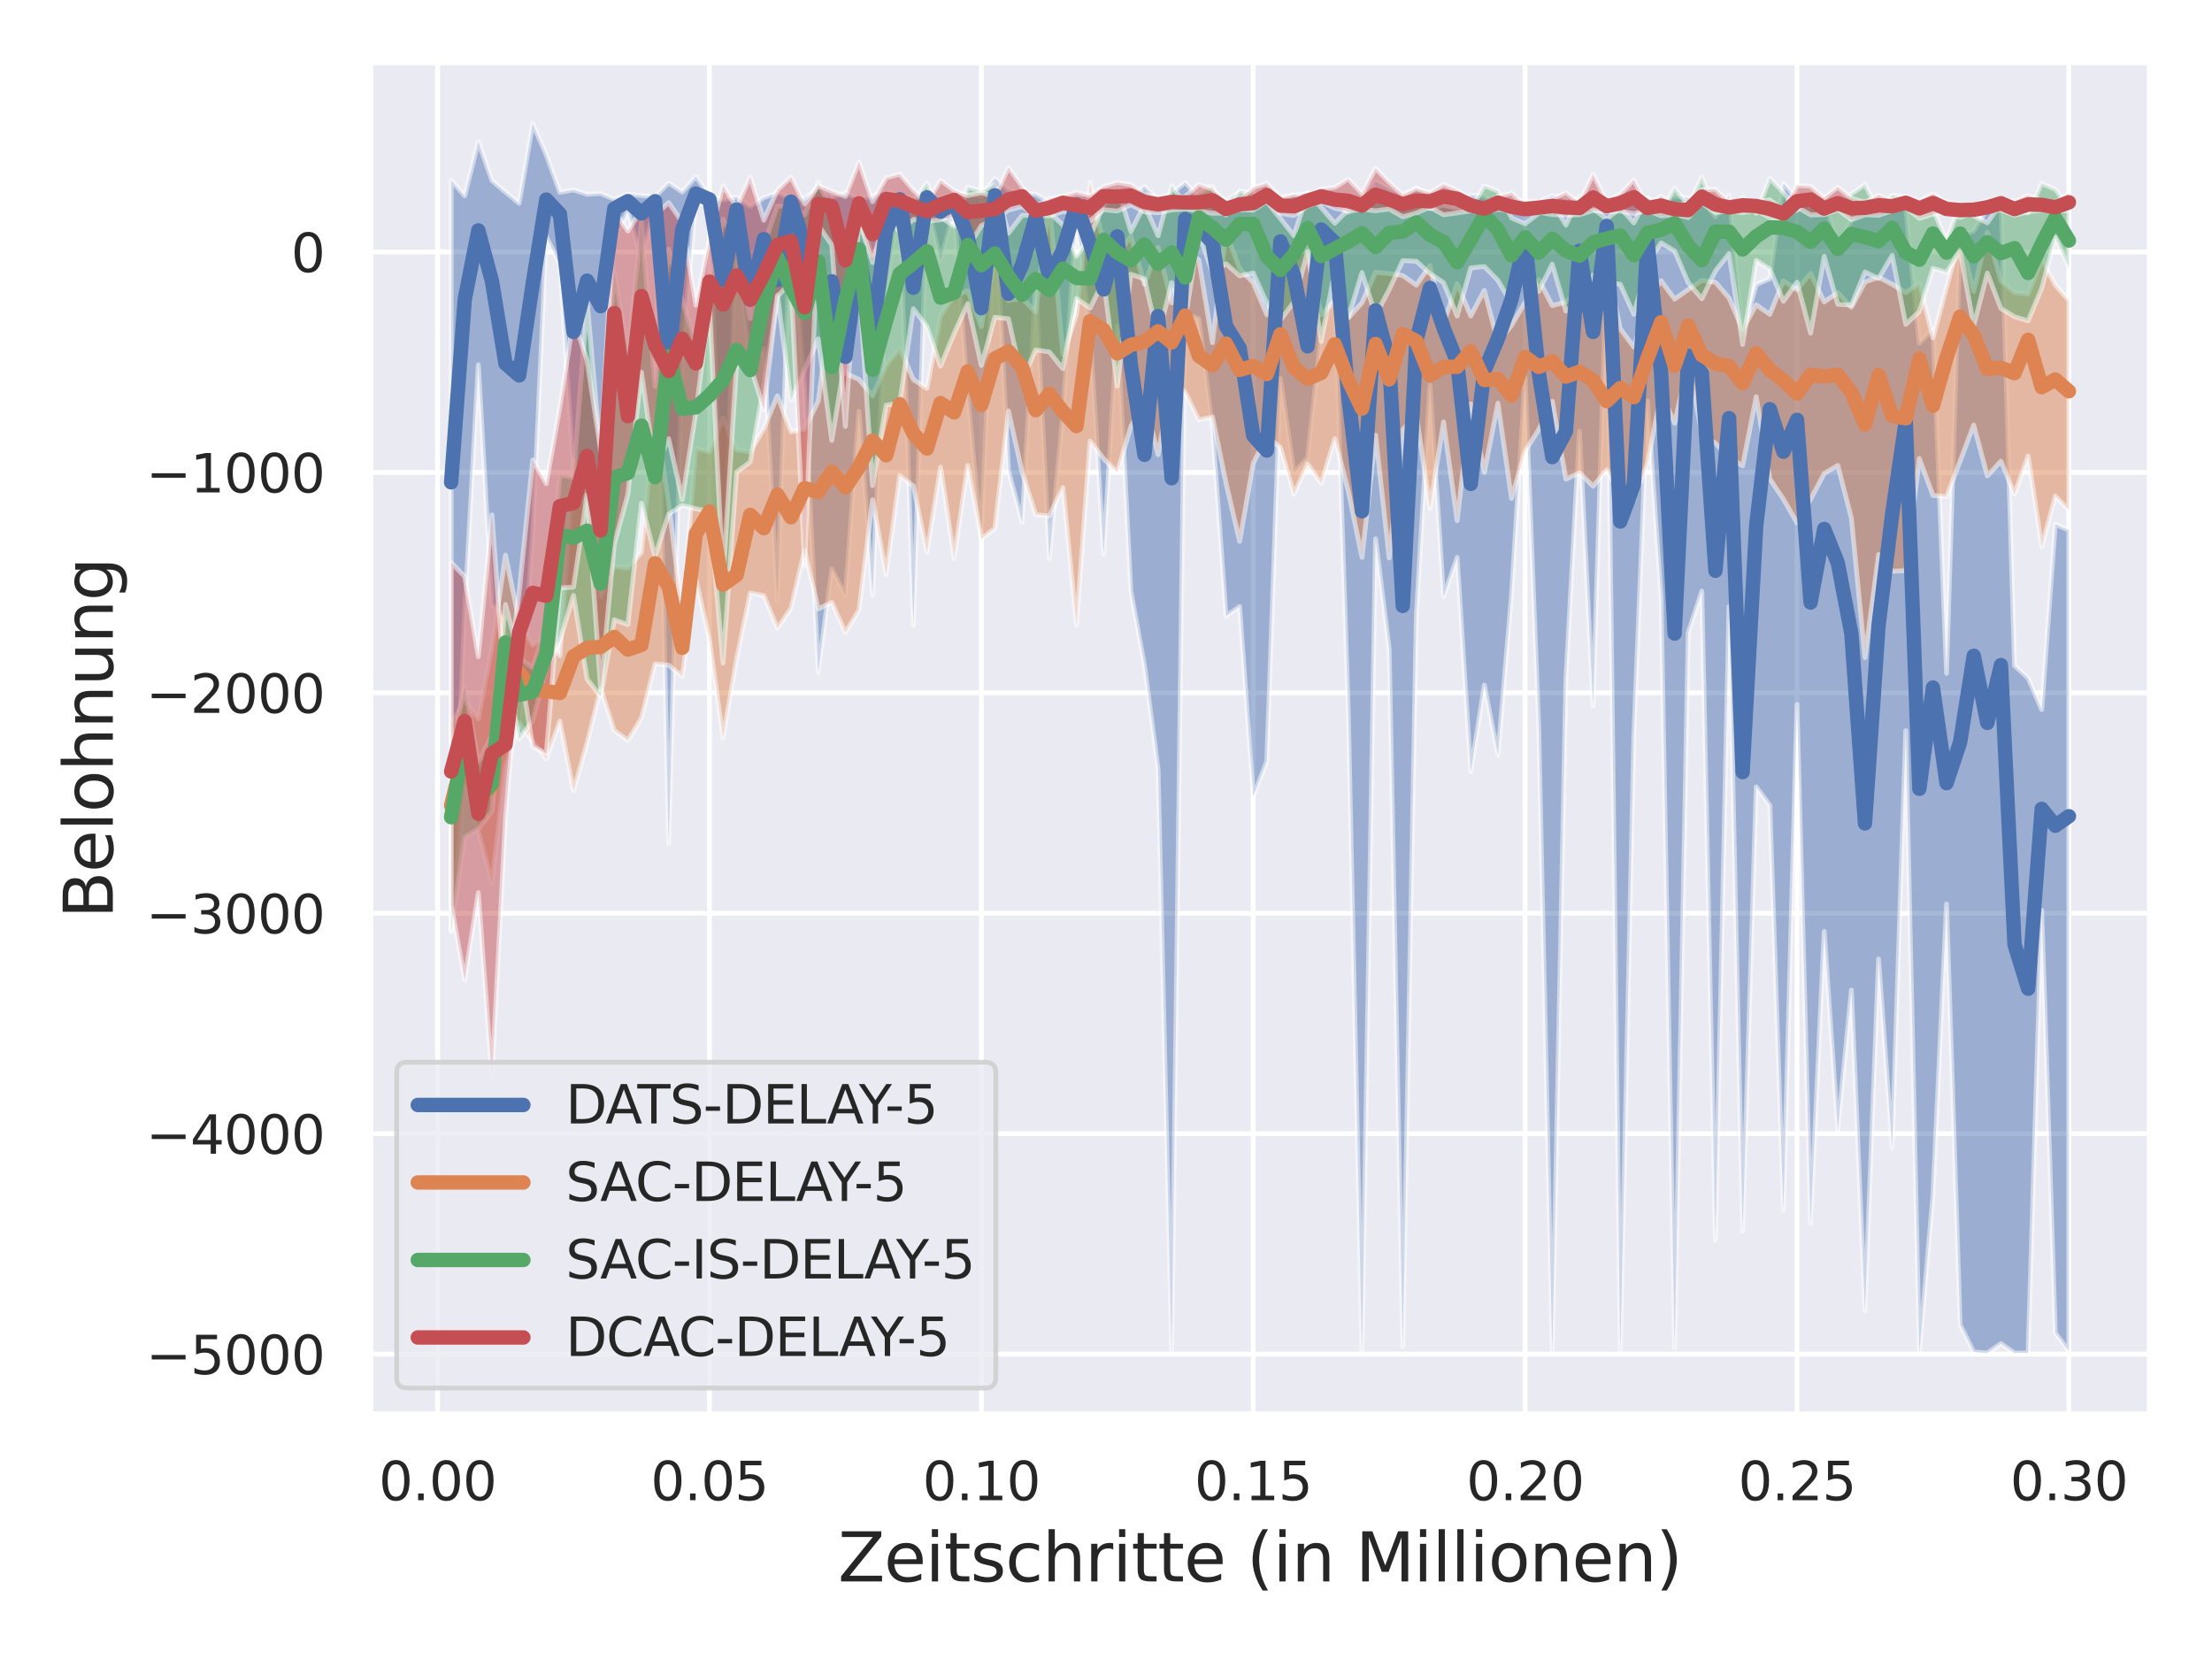 <?xml version="1.0" encoding="utf-8" standalone="no"?>
<!DOCTYPE svg PUBLIC "-//W3C//DTD SVG 1.1//EN"
  "http://www.w3.org/Graphics/SVG/1.1/DTD/svg11.dtd">
<svg xmlns:xlink="http://www.w3.org/1999/xlink" width="460.8pt" height="345.6pt" viewBox="0 0 460.8 345.6" xmlns="http://www.w3.org/2000/svg" version="1.1">
 <defs>
  <style type="text/css">*{stroke-linejoin: round; stroke-linecap: butt}</style>
 </defs>
 <g id="figure_1">
  <g id="patch_1">
   <path d="M 0 345.6 
L 460.8 345.6 
L 460.8 0 
L 0 0 
z
" style="fill: #ffffff"/>
  </g>
  <g id="axes_1">
   <g id="patch_2">
    <path d="M 77.13 294.66 
L 447.84 294.66 
L 447.84 12.96 
L 77.13 12.96 
z
" style="fill: #eaeaf2"/>
   </g>
   <g id="matplotlib.axis_1">
    <g id="xtick_1">
     <g id="line2d_1">
      <path d="M 91.148 294.66 
L 91.148 12.96 
" clip-path="url(#p879a1298f8)" style="fill: none; stroke: #ffffff; stroke-linecap: round"/>
     </g>
     <g id="text_1">
      <!-- 0.00 -->
      <g style="fill: #262626" transform="translate(78.902 312.518)scale(0.11 -0.11)">
       <defs>
        <path id="DejaVuSans-30" d="M 2034 4250 
Q 1547 4250 1301 3770 
Q 1056 3291 1056 2328 
Q 1056 1369 1301 889 
Q 1547 409 2034 409 
Q 2525 409 2770 889 
Q 3016 1369 3016 2328 
Q 3016 3291 2770 3770 
Q 2525 4250 2034 4250 
z
M 2034 4750 
Q 2819 4750 3233 4129 
Q 3647 3509 3647 2328 
Q 3647 1150 3233 529 
Q 2819 -91 2034 -91 
Q 1250 -91 836 529 
Q 422 1150 422 2328 
Q 422 3509 836 4129 
Q 1250 4750 2034 4750 
z
" transform="scale(0.016)"/>
        <path id="DejaVuSans-2e" d="M 684 794 
L 1344 794 
L 1344 0 
L 684 0 
L 684 794 
z
" transform="scale(0.016)"/>
       </defs>
       <use xlink:href="#DejaVuSans-30"/>
       <use xlink:href="#DejaVuSans-2e" x="63.623"/>
       <use xlink:href="#DejaVuSans-30" x="95.41"/>
       <use xlink:href="#DejaVuSans-30" x="159.033"/>
      </g>
     </g>
    </g>
    <g id="xtick_2">
     <g id="line2d_2">
      <path d="M 147.789 294.66 
L 147.789 12.96 
" clip-path="url(#p879a1298f8)" style="fill: none; stroke: #ffffff; stroke-linecap: round"/>
     </g>
     <g id="text_2">
      <!-- 0.05 -->
      <g style="fill: #262626" transform="translate(135.543 312.518)scale(0.11 -0.11)">
       <defs>
        <path id="DejaVuSans-35" d="M 691 4666 
L 3169 4666 
L 3169 4134 
L 1269 4134 
L 1269 2991 
Q 1406 3038 1543 3061 
Q 1681 3084 1819 3084 
Q 2600 3084 3056 2656 
Q 3513 2228 3513 1497 
Q 3513 744 3044 326 
Q 2575 -91 1722 -91 
Q 1428 -91 1123 -41 
Q 819 9 494 109 
L 494 744 
Q 775 591 1075 516 
Q 1375 441 1709 441 
Q 2250 441 2565 725 
Q 2881 1009 2881 1497 
Q 2881 1984 2565 2268 
Q 2250 2553 1709 2553 
Q 1456 2553 1204 2497 
Q 953 2441 691 2322 
L 691 4666 
z
" transform="scale(0.016)"/>
       </defs>
       <use xlink:href="#DejaVuSans-30"/>
       <use xlink:href="#DejaVuSans-2e" x="63.623"/>
       <use xlink:href="#DejaVuSans-30" x="95.41"/>
       <use xlink:href="#DejaVuSans-35" x="159.033"/>
      </g>
     </g>
    </g>
    <g id="xtick_3">
     <g id="line2d_3">
      <path d="M 204.429 294.66 
L 204.429 12.96 
" clip-path="url(#p879a1298f8)" style="fill: none; stroke: #ffffff; stroke-linecap: round"/>
     </g>
     <g id="text_3">
      <!-- 0.10 -->
      <g style="fill: #262626" transform="translate(192.183 312.518)scale(0.11 -0.11)">
       <defs>
        <path id="DejaVuSans-31" d="M 794 531 
L 1825 531 
L 1825 4091 
L 703 3866 
L 703 4441 
L 1819 4666 
L 2450 4666 
L 2450 531 
L 3481 531 
L 3481 0 
L 794 0 
L 794 531 
z
" transform="scale(0.016)"/>
       </defs>
       <use xlink:href="#DejaVuSans-30"/>
       <use xlink:href="#DejaVuSans-2e" x="63.623"/>
       <use xlink:href="#DejaVuSans-31" x="95.41"/>
       <use xlink:href="#DejaVuSans-30" x="159.033"/>
      </g>
     </g>
    </g>
    <g id="xtick_4">
     <g id="line2d_4">
      <path d="M 261.069 294.66 
L 261.069 12.96 
" clip-path="url(#p879a1298f8)" style="fill: none; stroke: #ffffff; stroke-linecap: round"/>
     </g>
     <g id="text_4">
      <!-- 0.15 -->
      <g style="fill: #262626" transform="translate(248.823 312.518)scale(0.11 -0.11)">
       <use xlink:href="#DejaVuSans-30"/>
       <use xlink:href="#DejaVuSans-2e" x="63.623"/>
       <use xlink:href="#DejaVuSans-31" x="95.41"/>
       <use xlink:href="#DejaVuSans-35" x="159.033"/>
      </g>
     </g>
    </g>
    <g id="xtick_5">
     <g id="line2d_5">
      <path d="M 317.709 294.66 
L 317.709 12.96 
" clip-path="url(#p879a1298f8)" style="fill: none; stroke: #ffffff; stroke-linecap: round"/>
     </g>
     <g id="text_5">
      <!-- 0.20 -->
      <g style="fill: #262626" transform="translate(305.463 312.518)scale(0.11 -0.11)">
       <defs>
        <path id="DejaVuSans-32" d="M 1228 531 
L 3431 531 
L 3431 0 
L 469 0 
L 469 531 
Q 828 903 1448 1529 
Q 2069 2156 2228 2338 
Q 2531 2678 2651 2914 
Q 2772 3150 2772 3378 
Q 2772 3750 2511 3984 
Q 2250 4219 1831 4219 
Q 1534 4219 1204 4116 
Q 875 4013 500 3803 
L 500 4441 
Q 881 4594 1212 4672 
Q 1544 4750 1819 4750 
Q 2544 4750 2975 4387 
Q 3406 4025 3406 3419 
Q 3406 3131 3298 2873 
Q 3191 2616 2906 2266 
Q 2828 2175 2409 1742 
Q 1991 1309 1228 531 
z
" transform="scale(0.016)"/>
       </defs>
       <use xlink:href="#DejaVuSans-30"/>
       <use xlink:href="#DejaVuSans-2e" x="63.623"/>
       <use xlink:href="#DejaVuSans-32" x="95.41"/>
       <use xlink:href="#DejaVuSans-30" x="159.033"/>
      </g>
     </g>
    </g>
    <g id="xtick_6">
     <g id="line2d_6">
      <path d="M 374.349 294.66 
L 374.349 12.96 
" clip-path="url(#p879a1298f8)" style="fill: none; stroke: #ffffff; stroke-linecap: round"/>
     </g>
     <g id="text_6">
      <!-- 0.25 -->
      <g style="fill: #262626" transform="translate(362.103 312.518)scale(0.11 -0.11)">
       <use xlink:href="#DejaVuSans-30"/>
       <use xlink:href="#DejaVuSans-2e" x="63.623"/>
       <use xlink:href="#DejaVuSans-32" x="95.41"/>
       <use xlink:href="#DejaVuSans-35" x="159.033"/>
      </g>
     </g>
    </g>
    <g id="xtick_7">
     <g id="line2d_7">
      <path d="M 430.99 294.66 
L 430.99 12.96 
" clip-path="url(#p879a1298f8)" style="fill: none; stroke: #ffffff; stroke-linecap: round"/>
     </g>
     <g id="text_7">
      <!-- 0.30 -->
      <g style="fill: #262626" transform="translate(418.743 312.518)scale(0.11 -0.11)">
       <defs>
        <path id="DejaVuSans-33" d="M 2597 2516 
Q 3050 2419 3304 2112 
Q 3559 1806 3559 1356 
Q 3559 666 3084 287 
Q 2609 -91 1734 -91 
Q 1441 -91 1130 -33 
Q 819 25 488 141 
L 488 750 
Q 750 597 1062 519 
Q 1375 441 1716 441 
Q 2309 441 2620 675 
Q 2931 909 2931 1356 
Q 2931 1769 2642 2001 
Q 2353 2234 1838 2234 
L 1294 2234 
L 1294 2753 
L 1863 2753 
Q 2328 2753 2575 2939 
Q 2822 3125 2822 3475 
Q 2822 3834 2567 4026 
Q 2313 4219 1838 4219 
Q 1578 4219 1281 4162 
Q 984 4106 628 3988 
L 628 4550 
Q 988 4650 1302 4700 
Q 1616 4750 1894 4750 
Q 2613 4750 3031 4423 
Q 3450 4097 3450 3541 
Q 3450 3153 3228 2886 
Q 3006 2619 2597 2516 
z
" transform="scale(0.016)"/>
       </defs>
       <use xlink:href="#DejaVuSans-30"/>
       <use xlink:href="#DejaVuSans-2e" x="63.623"/>
       <use xlink:href="#DejaVuSans-33" x="95.41"/>
       <use xlink:href="#DejaVuSans-30" x="159.033"/>
      </g>
     </g>
    </g>
    <g id="text_8">
     <!-- Zeitschritte (in Millionen) -->
     <g style="fill: #262626" transform="translate(174.57 329.444)scale(0.14 -0.14)">
      <defs>
       <path id="DejaVuSans-5a" d="M 359 4666 
L 4025 4666 
L 4025 4184 
L 1075 531 
L 4097 531 
L 4097 0 
L 288 0 
L 288 481 
L 3238 4134 
L 359 4134 
L 359 4666 
z
" transform="scale(0.016)"/>
       <path id="DejaVuSans-65" d="M 3597 1894 
L 3597 1613 
L 953 1613 
Q 991 1019 1311 708 
Q 1631 397 2203 397 
Q 2534 397 2845 478 
Q 3156 559 3463 722 
L 3463 178 
Q 3153 47 2828 -22 
Q 2503 -91 2169 -91 
Q 1331 -91 842 396 
Q 353 884 353 1716 
Q 353 2575 817 3079 
Q 1281 3584 2069 3584 
Q 2775 3584 3186 3129 
Q 3597 2675 3597 1894 
z
M 3022 2063 
Q 3016 2534 2758 2815 
Q 2500 3097 2075 3097 
Q 1594 3097 1305 2825 
Q 1016 2553 972 2059 
L 3022 2063 
z
" transform="scale(0.016)"/>
       <path id="DejaVuSans-69" d="M 603 3500 
L 1178 3500 
L 1178 0 
L 603 0 
L 603 3500 
z
M 603 4863 
L 1178 4863 
L 1178 4134 
L 603 4134 
L 603 4863 
z
" transform="scale(0.016)"/>
       <path id="DejaVuSans-74" d="M 1172 4494 
L 1172 3500 
L 2356 3500 
L 2356 3053 
L 1172 3053 
L 1172 1153 
Q 1172 725 1289 603 
Q 1406 481 1766 481 
L 2356 481 
L 2356 0 
L 1766 0 
Q 1100 0 847 248 
Q 594 497 594 1153 
L 594 3053 
L 172 3053 
L 172 3500 
L 594 3500 
L 594 4494 
L 1172 4494 
z
" transform="scale(0.016)"/>
       <path id="DejaVuSans-73" d="M 2834 3397 
L 2834 2853 
Q 2591 2978 2328 3040 
Q 2066 3103 1784 3103 
Q 1356 3103 1142 2972 
Q 928 2841 928 2578 
Q 928 2378 1081 2264 
Q 1234 2150 1697 2047 
L 1894 2003 
Q 2506 1872 2764 1633 
Q 3022 1394 3022 966 
Q 3022 478 2636 193 
Q 2250 -91 1575 -91 
Q 1294 -91 989 -36 
Q 684 19 347 128 
L 347 722 
Q 666 556 975 473 
Q 1284 391 1588 391 
Q 1994 391 2212 530 
Q 2431 669 2431 922 
Q 2431 1156 2273 1281 
Q 2116 1406 1581 1522 
L 1381 1569 
Q 847 1681 609 1914 
Q 372 2147 372 2553 
Q 372 3047 722 3315 
Q 1072 3584 1716 3584 
Q 2034 3584 2315 3537 
Q 2597 3491 2834 3397 
z
" transform="scale(0.016)"/>
       <path id="DejaVuSans-63" d="M 3122 3366 
L 3122 2828 
Q 2878 2963 2633 3030 
Q 2388 3097 2138 3097 
Q 1578 3097 1268 2742 
Q 959 2388 959 1747 
Q 959 1106 1268 751 
Q 1578 397 2138 397 
Q 2388 397 2633 464 
Q 2878 531 3122 666 
L 3122 134 
Q 2881 22 2623 -34 
Q 2366 -91 2075 -91 
Q 1284 -91 818 406 
Q 353 903 353 1747 
Q 353 2603 823 3093 
Q 1294 3584 2113 3584 
Q 2378 3584 2631 3529 
Q 2884 3475 3122 3366 
z
" transform="scale(0.016)"/>
       <path id="DejaVuSans-68" d="M 3513 2113 
L 3513 0 
L 2938 0 
L 2938 2094 
Q 2938 2591 2744 2837 
Q 2550 3084 2163 3084 
Q 1697 3084 1428 2787 
Q 1159 2491 1159 1978 
L 1159 0 
L 581 0 
L 581 4863 
L 1159 4863 
L 1159 2956 
Q 1366 3272 1645 3428 
Q 1925 3584 2291 3584 
Q 2894 3584 3203 3211 
Q 3513 2838 3513 2113 
z
" transform="scale(0.016)"/>
       <path id="DejaVuSans-72" d="M 2631 2963 
Q 2534 3019 2420 3045 
Q 2306 3072 2169 3072 
Q 1681 3072 1420 2755 
Q 1159 2438 1159 1844 
L 1159 0 
L 581 0 
L 581 3500 
L 1159 3500 
L 1159 2956 
Q 1341 3275 1631 3429 
Q 1922 3584 2338 3584 
Q 2397 3584 2469 3576 
Q 2541 3569 2628 3553 
L 2631 2963 
z
" transform="scale(0.016)"/>
       <path id="DejaVuSans-20" transform="scale(0.016)"/>
       <path id="DejaVuSans-28" d="M 1984 4856 
Q 1566 4138 1362 3434 
Q 1159 2731 1159 2009 
Q 1159 1288 1364 580 
Q 1569 -128 1984 -844 
L 1484 -844 
Q 1016 -109 783 600 
Q 550 1309 550 2009 
Q 550 2706 781 3412 
Q 1013 4119 1484 4856 
L 1984 4856 
z
" transform="scale(0.016)"/>
       <path id="DejaVuSans-6e" d="M 3513 2113 
L 3513 0 
L 2938 0 
L 2938 2094 
Q 2938 2591 2744 2837 
Q 2550 3084 2163 3084 
Q 1697 3084 1428 2787 
Q 1159 2491 1159 1978 
L 1159 0 
L 581 0 
L 581 3500 
L 1159 3500 
L 1159 2956 
Q 1366 3272 1645 3428 
Q 1925 3584 2291 3584 
Q 2894 3584 3203 3211 
Q 3513 2838 3513 2113 
z
" transform="scale(0.016)"/>
       <path id="DejaVuSans-4d" d="M 628 4666 
L 1569 4666 
L 2759 1491 
L 3956 4666 
L 4897 4666 
L 4897 0 
L 4281 0 
L 4281 4097 
L 3078 897 
L 2444 897 
L 1241 4097 
L 1241 0 
L 628 0 
L 628 4666 
z
" transform="scale(0.016)"/>
       <path id="DejaVuSans-6c" d="M 603 4863 
L 1178 4863 
L 1178 0 
L 603 0 
L 603 4863 
z
" transform="scale(0.016)"/>
       <path id="DejaVuSans-6f" d="M 1959 3097 
Q 1497 3097 1228 2736 
Q 959 2375 959 1747 
Q 959 1119 1226 758 
Q 1494 397 1959 397 
Q 2419 397 2687 759 
Q 2956 1122 2956 1747 
Q 2956 2369 2687 2733 
Q 2419 3097 1959 3097 
z
M 1959 3584 
Q 2709 3584 3137 3096 
Q 3566 2609 3566 1747 
Q 3566 888 3137 398 
Q 2709 -91 1959 -91 
Q 1206 -91 779 398 
Q 353 888 353 1747 
Q 353 2609 779 3096 
Q 1206 3584 1959 3584 
z
" transform="scale(0.016)"/>
       <path id="DejaVuSans-29" d="M 513 4856 
L 1013 4856 
Q 1481 4119 1714 3412 
Q 1947 2706 1947 2009 
Q 1947 1309 1714 600 
Q 1481 -109 1013 -844 
L 513 -844 
Q 928 -128 1133 580 
Q 1338 1288 1338 2009 
Q 1338 2731 1133 3434 
Q 928 4138 513 4856 
z
" transform="scale(0.016)"/>
      </defs>
      <use xlink:href="#DejaVuSans-5a"/>
      <use xlink:href="#DejaVuSans-65" x="68.506"/>
      <use xlink:href="#DejaVuSans-69" x="130.029"/>
      <use xlink:href="#DejaVuSans-74" x="157.812"/>
      <use xlink:href="#DejaVuSans-73" x="197.021"/>
      <use xlink:href="#DejaVuSans-63" x="249.121"/>
      <use xlink:href="#DejaVuSans-68" x="304.102"/>
      <use xlink:href="#DejaVuSans-72" x="367.48"/>
      <use xlink:href="#DejaVuSans-69" x="408.594"/>
      <use xlink:href="#DejaVuSans-74" x="436.377"/>
      <use xlink:href="#DejaVuSans-74" x="475.586"/>
      <use xlink:href="#DejaVuSans-65" x="514.795"/>
      <use xlink:href="#DejaVuSans-20" x="576.318"/>
      <use xlink:href="#DejaVuSans-28" x="608.105"/>
      <use xlink:href="#DejaVuSans-69" x="647.119"/>
      <use xlink:href="#DejaVuSans-6e" x="674.902"/>
      <use xlink:href="#DejaVuSans-20" x="738.281"/>
      <use xlink:href="#DejaVuSans-4d" x="770.068"/>
      <use xlink:href="#DejaVuSans-69" x="856.348"/>
      <use xlink:href="#DejaVuSans-6c" x="884.131"/>
      <use xlink:href="#DejaVuSans-6c" x="911.914"/>
      <use xlink:href="#DejaVuSans-69" x="939.697"/>
      <use xlink:href="#DejaVuSans-6f" x="967.48"/>
      <use xlink:href="#DejaVuSans-6e" x="1028.662"/>
      <use xlink:href="#DejaVuSans-65" x="1092.041"/>
      <use xlink:href="#DejaVuSans-6e" x="1153.564"/>
      <use xlink:href="#DejaVuSans-29" x="1216.943"/>
     </g>
    </g>
   </g>
   <g id="matplotlib.axis_2">
    <g id="ytick_1">
     <g id="line2d_8">
      <path d="M 77.13 282.085 
L 447.84 282.085 
" clip-path="url(#p879a1298f8)" style="fill: none; stroke: #ffffff; stroke-linecap: round"/>
     </g>
     <g id="text_9">
      <!-- −5000 -->
      <g style="fill: #262626" transform="translate(30.417 286.264)scale(0.11 -0.11)">
       <defs>
        <path id="DejaVuSans-2212" d="M 678 2272 
L 4684 2272 
L 4684 1741 
L 678 1741 
L 678 2272 
z
" transform="scale(0.016)"/>
       </defs>
       <use xlink:href="#DejaVuSans-2212"/>
       <use xlink:href="#DejaVuSans-35" x="83.789"/>
       <use xlink:href="#DejaVuSans-30" x="147.412"/>
       <use xlink:href="#DejaVuSans-30" x="211.035"/>
       <use xlink:href="#DejaVuSans-30" x="274.658"/>
      </g>
     </g>
    </g>
    <g id="ytick_2">
     <g id="line2d_9">
      <path d="M 77.13 236.165 
L 447.84 236.165 
" clip-path="url(#p879a1298f8)" style="fill: none; stroke: #ffffff; stroke-linecap: round"/>
     </g>
     <g id="text_10">
      <!-- −4000 -->
      <g style="fill: #262626" transform="translate(30.417 240.344)scale(0.11 -0.11)">
       <defs>
        <path id="DejaVuSans-34" d="M 2419 4116 
L 825 1625 
L 2419 1625 
L 2419 4116 
z
M 2253 4666 
L 3047 4666 
L 3047 1625 
L 3713 1625 
L 3713 1100 
L 3047 1100 
L 3047 0 
L 2419 0 
L 2419 1100 
L 313 1100 
L 313 1709 
L 2253 4666 
z
" transform="scale(0.016)"/>
       </defs>
       <use xlink:href="#DejaVuSans-2212"/>
       <use xlink:href="#DejaVuSans-34" x="83.789"/>
       <use xlink:href="#DejaVuSans-30" x="147.412"/>
       <use xlink:href="#DejaVuSans-30" x="211.035"/>
       <use xlink:href="#DejaVuSans-30" x="274.658"/>
      </g>
     </g>
    </g>
    <g id="ytick_3">
     <g id="line2d_10">
      <path d="M 77.13 190.245 
L 447.84 190.245 
" clip-path="url(#p879a1298f8)" style="fill: none; stroke: #ffffff; stroke-linecap: round"/>
     </g>
     <g id="text_11">
      <!-- −3000 -->
      <g style="fill: #262626" transform="translate(30.417 194.424)scale(0.11 -0.11)">
       <use xlink:href="#DejaVuSans-2212"/>
       <use xlink:href="#DejaVuSans-33" x="83.789"/>
       <use xlink:href="#DejaVuSans-30" x="147.412"/>
       <use xlink:href="#DejaVuSans-30" x="211.035"/>
       <use xlink:href="#DejaVuSans-30" x="274.658"/>
      </g>
     </g>
    </g>
    <g id="ytick_4">
     <g id="line2d_11">
      <path d="M 77.13 144.325 
L 447.84 144.325 
" clip-path="url(#p879a1298f8)" style="fill: none; stroke: #ffffff; stroke-linecap: round"/>
     </g>
     <g id="text_12">
      <!-- −2000 -->
      <g style="fill: #262626" transform="translate(30.417 148.504)scale(0.11 -0.11)">
       <use xlink:href="#DejaVuSans-2212"/>
       <use xlink:href="#DejaVuSans-32" x="83.789"/>
       <use xlink:href="#DejaVuSans-30" x="147.412"/>
       <use xlink:href="#DejaVuSans-30" x="211.035"/>
       <use xlink:href="#DejaVuSans-30" x="274.658"/>
      </g>
     </g>
    </g>
    <g id="ytick_5">
     <g id="line2d_12">
      <path d="M 77.13 98.405 
L 447.84 98.405 
" clip-path="url(#p879a1298f8)" style="fill: none; stroke: #ffffff; stroke-linecap: round"/>
     </g>
     <g id="text_13">
      <!-- −1000 -->
      <g style="fill: #262626" transform="translate(30.417 102.584)scale(0.11 -0.11)">
       <use xlink:href="#DejaVuSans-2212"/>
       <use xlink:href="#DejaVuSans-31" x="83.789"/>
       <use xlink:href="#DejaVuSans-30" x="147.412"/>
       <use xlink:href="#DejaVuSans-30" x="211.035"/>
       <use xlink:href="#DejaVuSans-30" x="274.658"/>
      </g>
     </g>
    </g>
    <g id="ytick_6">
     <g id="line2d_13">
      <path d="M 77.13 52.484 
L 447.84 52.484 
" clip-path="url(#p879a1298f8)" style="fill: none; stroke: #ffffff; stroke-linecap: round"/>
     </g>
     <g id="text_14">
      <!-- 0 -->
      <g style="fill: #262626" transform="translate(60.631 56.664)scale(0.11 -0.11)">
       <use xlink:href="#DejaVuSans-30"/>
      </g>
     </g>
    </g>
    <g id="text_15">
     <!-- Belohnung -->
     <g style="fill: #262626" transform="translate(23.506 191.337)rotate(-90)scale(0.14 -0.14)">
      <defs>
       <path id="DejaVuSans-42" d="M 1259 2228 
L 1259 519 
L 2272 519 
Q 2781 519 3026 730 
Q 3272 941 3272 1375 
Q 3272 1813 3026 2020 
Q 2781 2228 2272 2228 
L 1259 2228 
z
M 1259 4147 
L 1259 2741 
L 2194 2741 
Q 2656 2741 2882 2914 
Q 3109 3088 3109 3444 
Q 3109 3797 2882 3972 
Q 2656 4147 2194 4147 
L 1259 4147 
z
M 628 4666 
L 2241 4666 
Q 2963 4666 3353 4366 
Q 3744 4066 3744 3513 
Q 3744 3084 3544 2831 
Q 3344 2578 2956 2516 
Q 3422 2416 3680 2098 
Q 3938 1781 3938 1306 
Q 3938 681 3513 340 
Q 3088 0 2303 0 
L 628 0 
L 628 4666 
z
" transform="scale(0.016)"/>
       <path id="DejaVuSans-75" d="M 544 1381 
L 544 3500 
L 1119 3500 
L 1119 1403 
Q 1119 906 1312 657 
Q 1506 409 1894 409 
Q 2359 409 2629 706 
Q 2900 1003 2900 1516 
L 2900 3500 
L 3475 3500 
L 3475 0 
L 2900 0 
L 2900 538 
Q 2691 219 2414 64 
Q 2138 -91 1772 -91 
Q 1169 -91 856 284 
Q 544 659 544 1381 
z
M 1991 3584 
L 1991 3584 
z
" transform="scale(0.016)"/>
       <path id="DejaVuSans-67" d="M 2906 1791 
Q 2906 2416 2648 2759 
Q 2391 3103 1925 3103 
Q 1463 3103 1205 2759 
Q 947 2416 947 1791 
Q 947 1169 1205 825 
Q 1463 481 1925 481 
Q 2391 481 2648 825 
Q 2906 1169 2906 1791 
z
M 3481 434 
Q 3481 -459 3084 -895 
Q 2688 -1331 1869 -1331 
Q 1566 -1331 1297 -1286 
Q 1028 -1241 775 -1147 
L 775 -588 
Q 1028 -725 1275 -790 
Q 1522 -856 1778 -856 
Q 2344 -856 2625 -561 
Q 2906 -266 2906 331 
L 2906 616 
Q 2728 306 2450 153 
Q 2172 0 1784 0 
Q 1141 0 747 490 
Q 353 981 353 1791 
Q 353 2603 747 3093 
Q 1141 3584 1784 3584 
Q 2172 3584 2450 3431 
Q 2728 3278 2906 2969 
L 2906 3500 
L 3481 3500 
L 3481 434 
z
" transform="scale(0.016)"/>
      </defs>
      <use xlink:href="#DejaVuSans-42"/>
      <use xlink:href="#DejaVuSans-65" x="68.604"/>
      <use xlink:href="#DejaVuSans-6c" x="130.127"/>
      <use xlink:href="#DejaVuSans-6f" x="157.91"/>
      <use xlink:href="#DejaVuSans-68" x="219.092"/>
      <use xlink:href="#DejaVuSans-6e" x="282.471"/>
      <use xlink:href="#DejaVuSans-75" x="345.85"/>
      <use xlink:href="#DejaVuSans-6e" x="409.229"/>
      <use xlink:href="#DejaVuSans-67" x="472.607"/>
     </g>
    </g>
   </g>
   <g id="PolyCollection_1">
    <defs>
     <path id="mb8147a4344" d="M 93.98 -152.481 
L 93.98 -308.035 
L 96.812 -304.798 
L 99.644 -316.084 
L 102.476 -307.966 
L 105.308 -305.578 
L 108.141 -303.26 
L 110.973 -319.835 
L 113.805 -313.31 
L 116.637 -305.539 
L 119.469 -306.042 
L 122.301 -305.132 
L 125.133 -305.29 
L 127.965 -304.105 
L 130.797 -305.195 
L 133.629 -304.858 
L 136.461 -304.609 
L 139.293 -307.511 
L 142.125 -305.598 
L 144.957 -308.796 
L 147.789 -304.898 
L 150.621 -303.96 
L 153.453 -304.567 
L 156.285 -302.635 
L 159.117 -304.406 
L 161.949 -305.533 
L 164.781 -304.219 
L 167.613 -304.339 
L 170.445 -306.365 
L 173.277 -304.606 
L 176.109 -305.43 
L 178.941 -304.249 
L 181.773 -304.738 
L 184.605 -305.888 
L 187.437 -304.786 
L 190.269 -304.036 
L 193.101 -304.987 
L 195.933 -304.385 
L 198.765 -305.371 
L 201.597 -305.081 
L 204.429 -304.818 
L 207.261 -308.453 
L 210.093 -306.044 
L 212.925 -305.357 
L 215.757 -305.147 
L 218.589 -303.564 
L 221.421 -304.532 
L 224.253 -304.51 
L 227.085 -304.704 
L 229.917 -305.154 
L 232.749 -304.5 
L 235.581 -304.668 
L 238.413 -306.762 
L 241.245 -304.02 
L 244.077 -305.347 
L 246.909 -307.613 
L 249.741 -304.407 
L 252.573 -305.632 
L 255.405 -303.771 
L 258.237 -305.6 
L 261.069 -303.584 
L 263.901 -304.947 
L 266.733 -304.064 
L 269.565 -304.962 
L 272.397 -305.349 
L 275.229 -305.837 
L 278.061 -303.744 
L 280.893 -301.284 
L 283.725 -304.426 
L 286.557 -307.777 
L 289.389 -306.226 
L 292.221 -304.656 
L 295.053 -306.525 
L 297.885 -304.754 
L 300.717 -303.35 
L 303.549 -303.899 
L 306.381 -304.94 
L 309.213 -304.82 
L 312.045 -302.412 
L 314.877 -303.962 
L 317.709 -303.773 
L 320.541 -303.583 
L 323.373 -304.888 
L 326.205 -304.025 
L 329.037 -304.028 
L 331.869 -304.6 
L 334.701 -302.295 
L 337.533 -302.52 
L 340.365 -304.694 
L 343.197 -304.209 
L 346.029 -303.507 
L 348.861 -304.686 
L 351.693 -304.364 
L 354.525 -304.161 
L 357.357 -300.453 
L 360.189 -304.931 
L 363.021 -276.006 
L 365.853 -286.296 
L 368.685 -287.54 
L 371.517 -307.394 
L 374.349 -304.241 
L 377.181 -302.556 
L 380.013 -303.686 
L 382.845 -295.01 
L 385.677 -299.624 
L 388.509 -303.847 
L 391.341 -302.954 
L 394.173 -302.136 
L 397.005 -302.261 
L 399.837 -274.127 
L 402.669 -276.958 
L 405.501 -205.323 
L 408.333 -296.514 
L 411.165 -297.504 
L 413.997 -302.126 
L 416.829 -304.124 
L 419.662 -206.956 
L 422.494 -204.338 
L 425.326 -197.776 
L 428.158 -236.382 
L 430.99 -235.162 
L 430.99 -64.147 
L 430.99 -64.147 
L 428.158 -67.934 
L 425.326 -155.952 
L 422.494 -63.745 
L 419.662 -63.745 
L 416.829 -65.711 
L 413.997 -63.745 
L 411.165 -63.938 
L 408.333 -69.654 
L 405.501 -157.29 
L 402.669 -96.623 
L 399.837 -63.842 
L 397.005 -193.393 
L 394.173 -106.426 
L 391.341 -145.828 
L 388.509 -72.491 
L 385.677 -139.354 
L 382.845 -110.167 
L 380.013 -151.58 
L 377.181 -90.693 
L 374.349 -198.854 
L 371.517 -93.501 
L 368.685 -177.842 
L 365.853 -181.681 
L 363.021 -89.059 
L 360.189 -219.232 
L 357.357 -87.227 
L 354.525 -222.453 
L 351.693 -213.816 
L 348.861 -64.749 
L 346.029 -221.194 
L 343.197 -262.114 
L 340.365 -192.359 
L 337.533 -63.745 
L 334.701 -290.995 
L 331.869 -198.527 
L 329.037 -255.777 
L 326.205 -204.049 
L 323.373 -63.745 
L 320.541 -194.052 
L 317.709 -266.901 
L 314.877 -221.672 
L 312.045 -188.324 
L 309.213 -202.894 
L 306.381 -184.819 
L 303.549 -229.469 
L 300.717 -221.267 
L 297.885 -265.405 
L 295.053 -217.4 
L 292.221 -64.984 
L 289.389 -210.45 
L 286.557 -233.361 
L 283.725 -63.79 
L 280.893 -196.501 
L 278.061 -283.432 
L 275.229 -276.182 
L 272.397 -250.236 
L 269.565 -247.175 
L 266.733 -266.773 
L 263.901 -187.028 
L 261.069 -179.671 
L 258.237 -219.254 
L 255.405 -217.253 
L 252.573 -256.462 
L 249.741 -279.178 
L 246.909 -280.334 
L 244.077 -63.839 
L 241.245 -185.431 
L 238.413 -207.013 
L 235.581 -222.437 
L 232.749 -277.737 
L 229.917 -230.123 
L 227.085 -276.359 
L 224.253 -300.598 
L 221.421 -259.366 
L 218.589 -229.21 
L 215.757 -286.435 
L 212.925 -236.787 
L 210.093 -247.547 
L 207.261 -303.043 
L 204.429 -233.22 
L 201.597 -263.234 
L 198.765 -301.815 
L 195.933 -291.369 
L 193.101 -303.301 
L 190.269 -215.3 
L 187.437 -303.328 
L 184.605 -285.353 
L 181.773 -221.625 
L 178.941 -259.934 
L 176.109 -221.571 
L 173.277 -227.059 
L 170.445 -205.59 
L 167.613 -264.154 
L 164.781 -303.098 
L 161.949 -220.329 
L 159.117 -273.024 
L 156.285 -269.149 
L 153.453 -296.529 
L 150.621 -223.553 
L 147.789 -302.374 
L 144.957 -303.768 
L 142.125 -271.324 
L 139.293 -169.852 
L 136.461 -302.669 
L 133.629 -291.406 
L 130.797 -301.551 
L 127.965 -295.853 
L 125.133 -238.299 
L 122.301 -248.347 
L 119.469 -247.386 
L 116.637 -290.404 
L 113.805 -296.328 
L 110.973 -234.141 
L 108.141 -194.065 
L 105.308 -216.244 
L 102.476 -219.807 
L 99.644 -269.616 
L 96.812 -218.323 
L 93.98 -152.481 
z
" style="stroke: #ffffff; stroke-opacity: 0.5"/>
    </defs>
    <g clip-path="url(#p879a1298f8)">
     <use xlink:href="#mb8147a4344" x="0" y="345.6" style="fill: #4c72b0; fill-opacity: 0.5; stroke: #ffffff; stroke-opacity: 0.5"/>
    </g>
   </g>
   <g id="PolyCollection_2">
    <defs>
     <path id="m3f9301018a" d="M 93.98 -151.685 
L 93.98 -194.642 
L 96.812 -199.569 
L 99.644 -195.833 
L 102.476 -210.828 
L 105.308 -229.973 
L 108.141 -216.146 
L 110.973 -211.224 
L 113.805 -213.116 
L 116.637 -208.975 
L 119.469 -249.722 
L 122.301 -238.153 
L 125.133 -221.288 
L 127.965 -227.622 
L 130.797 -227.274 
L 133.629 -230.552 
L 136.461 -260.135 
L 139.293 -240.693 
L 142.125 -217.809 
L 144.957 -252.235 
L 147.789 -251.49 
L 150.621 -258.502 
L 153.453 -251.882 
L 156.285 -251.487 
L 159.117 -256.313 
L 161.949 -263.144 
L 164.781 -255.643 
L 167.613 -256.227 
L 170.445 -262.013 
L 173.277 -282.532 
L 176.109 -267.835 
L 178.941 -266.555 
L 181.773 -263.131 
L 184.605 -269.563 
L 187.437 -273.019 
L 190.269 -266.546 
L 193.101 -264.673 
L 195.933 -279.862 
L 198.765 -284.046 
L 201.597 -284.995 
L 204.429 -277.59 
L 207.261 -292.481 
L 210.093 -282.998 
L 212.925 -283.486 
L 215.757 -280.555 
L 218.589 -303.41 
L 221.421 -271.8 
L 224.253 -280.105 
L 227.085 -307.584 
L 229.917 -294.663 
L 232.749 -292.33 
L 235.581 -296.408 
L 238.413 -286.393 
L 241.245 -294.029 
L 244.077 -282.505 
L 246.909 -293.753 
L 249.741 -291.432 
L 252.573 -274.223 
L 255.405 -297.202 
L 258.237 -289.665 
L 261.069 -286.685 
L 263.901 -280.021 
L 266.733 -289.8 
L 269.565 -291.77 
L 272.397 -294.008 
L 275.229 -280.004 
L 278.061 -282.897 
L 280.893 -279.388 
L 283.725 -282.526 
L 286.557 -288.904 
L 289.389 -288.605 
L 292.221 -288.205 
L 295.053 -286.184 
L 297.885 -290.25 
L 300.717 -278.301 
L 303.549 -286.526 
L 306.381 -279.767 
L 309.213 -285.101 
L 312.045 -274.211 
L 314.877 -277.828 
L 317.709 -282.615 
L 320.541 -287.357 
L 323.373 -281.938 
L 326.205 -282.693 
L 329.037 -285.253 
L 331.869 -285.796 
L 334.701 -290.629 
L 337.533 -277.106 
L 340.365 -273.292 
L 343.197 -282.997 
L 346.029 -287.116 
L 348.861 -283.279 
L 351.693 -285.28 
L 354.525 -287.177 
L 357.357 -286.799 
L 360.189 -283.529 
L 363.021 -276.974 
L 365.853 -282.114 
L 368.685 -280.102 
L 371.517 -287.084 
L 374.349 -285.283 
L 377.181 -288.647 
L 380.013 -282.7 
L 382.845 -284.632 
L 385.677 -281.619 
L 388.509 -286.841 
L 391.341 -287.863 
L 394.173 -286.38 
L 397.005 -284.645 
L 399.837 -286.567 
L 402.669 -275.24 
L 405.501 -285.768 
L 408.333 -296.13 
L 411.165 -284.902 
L 413.997 -297.188 
L 416.829 -287.09 
L 419.662 -284.672 
L 422.494 -284.337 
L 425.326 -291.434 
L 428.158 -286.252 
L 430.99 -282.982 
L 430.99 -239.362 
L 430.99 -239.362 
L 428.158 -242.251 
L 425.326 -231.71 
L 422.494 -250.64 
L 419.662 -242.663 
L 416.829 -249.544 
L 413.997 -246.438 
L 411.165 -257.086 
L 408.333 -249.554 
L 405.501 -242.161 
L 402.669 -242.383 
L 399.837 -250.089 
L 397.005 -226.714 
L 394.173 -226.599 
L 391.341 -230.074 
L 388.509 -208.593 
L 385.677 -237.661 
L 382.845 -248.657 
L 380.013 -246.958 
L 377.181 -241.603 
L 374.349 -236.67 
L 371.517 -241.628 
L 368.685 -245.838 
L 365.853 -262.957 
L 363.021 -248.58 
L 360.189 -250.266 
L 357.357 -253.291 
L 354.525 -255.131 
L 351.693 -270.154 
L 348.861 -257.439 
L 346.029 -263.826 
L 343.197 -248.957 
L 340.365 -241.591 
L 337.533 -242.657 
L 334.701 -247.739 
L 331.869 -244.303 
L 329.037 -247.095 
L 326.205 -245.78 
L 323.373 -262.013 
L 320.541 -256.106 
L 317.709 -251.59 
L 314.877 -241.767 
L 312.045 -261.613 
L 309.213 -247.175 
L 306.381 -261.463 
L 303.549 -237.141 
L 300.717 -257.707 
L 297.885 -239.657 
L 295.053 -259.162 
L 292.221 -256.118 
L 289.389 -229.369 
L 286.557 -254.961 
L 283.725 -229.496 
L 280.893 -243.225 
L 278.061 -254.222 
L 275.229 -244.898 
L 272.397 -248.987 
L 269.565 -242.644 
L 266.733 -252.4 
L 263.901 -254.715 
L 261.069 -249.066 
L 258.237 -232.846 
L 255.405 -244.973 
L 252.573 -258.739 
L 249.741 -258.136 
L 246.909 -263.822 
L 244.077 -266.5 
L 241.245 -250.887 
L 238.413 -262.227 
L 235.581 -256.763 
L 232.749 -247.201 
L 229.917 -250.043 
L 227.085 -253.713 
L 224.253 -215.33 
L 221.421 -244.056 
L 218.589 -238.093 
L 215.757 -238.396 
L 212.925 -247.212 
L 210.093 -259.983 
L 207.261 -235.574 
L 204.429 -233.324 
L 201.597 -248.641 
L 198.765 -229.258 
L 195.933 -248.293 
L 193.101 -230.446 
L 190.269 -244.373 
L 187.437 -246.51 
L 184.605 -225.87 
L 181.773 -241.473 
L 178.941 -218.506 
L 176.109 -213.835 
L 173.277 -220.12 
L 170.445 -218.736 
L 167.613 -230.967 
L 164.781 -218.879 
L 161.949 -214.711 
L 159.117 -221.528 
L 156.285 -222.074 
L 153.453 -208.376 
L 150.621 -191.89 
L 147.789 -212.262 
L 144.957 -225.022 
L 142.125 -204.721 
L 139.293 -207.032 
L 136.461 -207.319 
L 133.629 -196.055 
L 130.797 -191.321 
L 127.965 -193.413 
L 125.133 -202.192 
L 122.301 -190.836 
L 119.469 -180.819 
L 116.637 -195.399 
L 113.805 -187.477 
L 110.973 -191.103 
L 108.141 -195.028 
L 105.308 -185.789 
L 102.476 -161.689 
L 99.644 -172.355 
L 96.812 -182.547 
L 93.98 -151.685 
z
" style="stroke: #ffffff; stroke-opacity: 0.5"/>
    </defs>
    <g clip-path="url(#p879a1298f8)">
     <use xlink:href="#m3f9301018a" x="0" y="345.6" style="fill: #dd8452; fill-opacity: 0.5; stroke: #ffffff; stroke-opacity: 0.5"/>
    </g>
   </g>
   <g id="PolyCollection_3">
    <defs>
     <path id="mdf10fe76bf" d="M 93.98 -151.471 
L 93.98 -189.543 
L 96.812 -202.62 
L 99.644 -186.858 
L 102.476 -192.493 
L 105.308 -219.667 
L 108.141 -208.54 
L 110.973 -206.499 
L 113.805 -215.481 
L 116.637 -246.559 
L 119.469 -246.178 
L 122.301 -282.796 
L 125.133 -250.779 
L 127.965 -288.986 
L 130.797 -272.303 
L 133.629 -299.267 
L 136.461 -265.102 
L 139.293 -293.681 
L 142.125 -283.039 
L 144.957 -273.968 
L 147.789 -285.596 
L 150.621 -299.924 
L 153.453 -294.767 
L 156.285 -279.224 
L 159.117 -294.514 
L 161.949 -302.693 
L 164.781 -302.587 
L 167.613 -300.844 
L 170.445 -307.662 
L 173.277 -301.706 
L 176.109 -294.335 
L 178.941 -299.99 
L 181.773 -292.363 
L 184.605 -296.683 
L 187.437 -303.77 
L 190.269 -303.491 
L 193.101 -307.546 
L 195.933 -300.369 
L 198.765 -298.487 
L 201.597 -306.644 
L 204.429 -305.82 
L 207.261 -307.126 
L 210.093 -297.009 
L 212.925 -300.73 
L 215.757 -300.731 
L 218.589 -301.335 
L 221.421 -298.722 
L 224.253 -292.228 
L 227.085 -296.367 
L 229.917 -302.961 
L 232.749 -306.641 
L 235.581 -297.352 
L 238.413 -302.904 
L 241.245 -296.474 
L 244.077 -306.913 
L 246.909 -303.044 
L 249.741 -305.439 
L 252.573 -306.865 
L 255.405 -300.786 
L 258.237 -305.833 
L 261.069 -305.355 
L 263.901 -303.574 
L 266.733 -300.064 
L 269.565 -296.479 
L 272.397 -305.513 
L 275.229 -302.359 
L 278.061 -299.073 
L 280.893 -301.95 
L 283.725 -303.6 
L 286.557 -306.546 
L 289.389 -304.971 
L 292.221 -304.252 
L 295.053 -305.888 
L 297.885 -302.118 
L 300.717 -302.847 
L 303.549 -302.205 
L 306.381 -302.147 
L 309.213 -306.865 
L 312.045 -305.811 
L 314.877 -300.21 
L 317.709 -298.978 
L 320.541 -301.154 
L 323.373 -303.491 
L 326.205 -298.684 
L 329.037 -304.772 
L 331.869 -302.166 
L 334.701 -299.93 
L 337.533 -302.36 
L 340.365 -299.154 
L 343.197 -304.457 
L 346.029 -301.503 
L 348.861 -306.419 
L 351.693 -302.89 
L 354.525 -308.731 
L 357.357 -301.823 
L 360.189 -301.675 
L 363.021 -304.491 
L 365.853 -301.181 
L 368.685 -308.501 
L 371.517 -305.492 
L 374.349 -301.77 
L 377.181 -305.829 
L 380.013 -304.1 
L 382.845 -303.132 
L 385.677 -305.178 
L 388.509 -307.178 
L 391.341 -301.577 
L 394.173 -304.932 
L 397.005 -304.568 
L 399.837 -300.776 
L 402.669 -302.008 
L 405.501 -295.537 
L 408.333 -303.075 
L 411.165 -300.62 
L 413.997 -299.168 
L 416.829 -303.274 
L 419.662 -301.959 
L 422.494 -301.273 
L 425.326 -307.396 
L 428.158 -306.145 
L 430.99 -302.556 
L 430.99 -289.858 
L 430.99 -289.858 
L 428.158 -296.07 
L 425.326 -285.57 
L 422.494 -278.757 
L 419.662 -279.624 
L 416.829 -281.349 
L 413.997 -288.71 
L 411.165 -277.769 
L 408.333 -293.211 
L 405.501 -288.839 
L 402.669 -289.702 
L 399.837 -280.717 
L 397.005 -278.017 
L 394.173 -292.4 
L 391.341 -287.573 
L 388.509 -288.958 
L 385.677 -282.031 
L 382.845 -282.208 
L 380.013 -292.199 
L 377.181 -276.204 
L 374.349 -286.813 
L 371.517 -282.846 
L 368.685 -289.529 
L 365.853 -291.372 
L 363.021 -273.852 
L 360.189 -292.772 
L 357.357 -289.184 
L 354.525 -283.356 
L 351.693 -286.713 
L 348.861 -293.308 
L 346.029 -295.004 
L 343.197 -290.574 
L 340.365 -280.127 
L 337.533 -286.381 
L 334.701 -286.796 
L 331.869 -288.289 
L 329.037 -282.974 
L 326.205 -280.796 
L 323.373 -290.591 
L 320.541 -284.906 
L 317.709 -291.984 
L 314.877 -282.387 
L 312.045 -287.201 
L 309.213 -290.084 
L 306.381 -289.787 
L 303.549 -279.762 
L 300.717 -286.716 
L 297.885 -288.61 
L 295.053 -291.185 
L 292.221 -291.314 
L 289.389 -285.261 
L 286.557 -279.909 
L 283.725 -288.83 
L 280.893 -279.475 
L 278.061 -289.183 
L 275.229 -274.456 
L 272.397 -293.188 
L 269.565 -282.711 
L 266.733 -278.913 
L 263.901 -282.466 
L 261.069 -288.715 
L 258.237 -288.129 
L 255.405 -290.651 
L 252.573 -288.803 
L 249.741 -297.03 
L 246.909 -278.985 
L 244.077 -286.741 
L 241.245 -275.308 
L 238.413 -287.489 
L 235.581 -288.471 
L 232.749 -265.131 
L 229.917 -287.141 
L 227.085 -281.436 
L 224.253 -283.422 
L 221.421 -268.796 
L 218.589 -272.302 
L 215.757 -272.697 
L 212.925 -266.4 
L 210.093 -279.203 
L 207.261 -279.511 
L 204.429 -269.466 
L 201.597 -282.357 
L 198.765 -276.143 
L 195.933 -269.311 
L 193.101 -277.589 
L 190.269 -281.291 
L 187.437 -261.658 
L 184.605 -261.181 
L 181.773 -244.427 
L 178.941 -286.662 
L 176.109 -271.103 
L 173.277 -253.844 
L 170.445 -275.003 
L 167.613 -268.634 
L 164.781 -262.219 
L 161.949 -284.197 
L 159.117 -265.199 
L 156.285 -249.375 
L 153.453 -247.229 
L 150.621 -207.454 
L 147.789 -239.027 
L 144.957 -239.62 
L 142.125 -240.302 
L 139.293 -238.483 
L 136.461 -229.607 
L 133.629 -240.767 
L 130.797 -215.464 
L 127.965 -216.5 
L 125.133 -200.491 
L 122.301 -204.142 
L 119.469 -221.569 
L 116.637 -212.132 
L 113.805 -206.465 
L 110.973 -195.446 
L 108.141 -191.651 
L 105.308 -206.264 
L 102.476 -176.58 
L 99.644 -172.932 
L 96.812 -171.195 
L 93.98 -151.471 
z
" style="stroke: #ffffff; stroke-opacity: 0.5"/>
    </defs>
    <g clip-path="url(#p879a1298f8)">
     <use xlink:href="#mdf10fe76bf" x="0" y="345.6" style="fill: #55a868; fill-opacity: 0.5; stroke: #ffffff; stroke-opacity: 0.5"/>
    </g>
   </g>
   <g id="PolyCollection_4">
    <defs>
     <path id="mb56d325055" d="M 93.98 -157.24 
L 93.98 -228.431 
L 96.812 -225.492 
L 99.644 -208.79 
L 102.476 -238.364 
L 105.308 -199.8 
L 108.141 -222.213 
L 110.973 -249.794 
L 113.805 -244.84 
L 116.637 -260.872 
L 119.469 -279.18 
L 122.301 -270.495 
L 125.133 -251.765 
L 127.965 -301.746 
L 130.797 -297.454 
L 133.629 -301.978 
L 136.461 -300.732 
L 139.293 -303.392 
L 142.125 -299.315 
L 144.957 -282.027 
L 147.789 -295.931 
L 150.621 -306.87 
L 153.453 -302.39 
L 156.285 -308.751 
L 159.117 -299.719 
L 161.949 -305.986 
L 164.781 -308.716 
L 167.613 -303.103 
L 170.445 -306.97 
L 173.277 -305.764 
L 176.109 -304.695 
L 178.941 -311.88 
L 181.773 -303.589 
L 184.605 -308.564 
L 187.437 -309.314 
L 190.269 -306.017 
L 193.101 -303.234 
L 195.933 -308.037 
L 198.765 -305.934 
L 201.597 -304.851 
L 204.429 -305.491 
L 207.261 -304.603 
L 210.093 -310.692 
L 212.925 -306.751 
L 215.757 -302.587 
L 218.589 -304.2 
L 221.421 -304.724 
L 224.253 -305.557 
L 227.085 -304.887 
L 229.917 -306.762 
L 232.749 -307.598 
L 235.581 -307.133 
L 238.413 -305.21 
L 241.245 -304.495 
L 244.077 -304.327 
L 246.909 -304.649 
L 249.741 -307.2 
L 252.573 -306.22 
L 255.405 -303.671 
L 258.237 -304.089 
L 261.069 -306.545 
L 263.901 -307.453 
L 266.733 -304.415 
L 269.565 -305.09 
L 272.397 -304.341 
L 275.229 -306.228 
L 278.061 -306.581 
L 280.893 -308.303 
L 283.725 -305.265 
L 286.557 -310.525 
L 289.389 -307.606 
L 292.221 -305.084 
L 295.053 -306.328 
L 297.885 -305.457 
L 300.717 -307.189 
L 303.549 -305.998 
L 306.381 -303.903 
L 309.213 -303.031 
L 312.045 -304.63 
L 314.877 -305.424 
L 317.709 -302.912 
L 320.541 -303.175 
L 323.373 -304.186 
L 326.205 -305.454 
L 329.037 -303.431 
L 331.869 -309.265 
L 334.701 -303.667 
L 337.533 -305.197 
L 340.365 -308.121 
L 343.197 -302.593 
L 346.029 -304.719 
L 348.861 -302.647 
L 351.693 -303.458 
L 354.525 -306.114 
L 357.357 -306.157 
L 360.189 -303.584 
L 363.021 -303.578 
L 365.853 -303.537 
L 368.685 -303.968 
L 371.517 -301.756 
L 374.349 -306.975 
L 377.181 -306.799 
L 380.013 -304.416 
L 382.845 -306.613 
L 385.677 -304.324 
L 388.509 -303.453 
L 391.341 -304.959 
L 394.173 -303.865 
L 397.005 -304.741 
L 399.837 -303.644 
L 402.669 -305.239 
L 405.501 -303.434 
L 408.333 -303.129 
L 411.165 -302.928 
L 413.997 -303.807 
L 416.829 -304.257 
L 419.662 -303.644 
L 422.494 -304.913 
L 425.326 -303.824 
L 428.158 -303.461 
L 430.99 -305.349 
L 430.99 -301.703 
L 430.99 -301.703 
L 428.158 -301.721 
L 425.326 -301.791 
L 422.494 -301.484 
L 419.662 -300.771 
L 416.829 -301.847 
L 413.997 -301.619 
L 411.165 -301.371 
L 408.333 -300.277 
L 405.501 -301.562 
L 402.669 -300.975 
L 399.837 -300.107 
L 397.005 -302.335 
L 394.173 -301.694 
L 391.341 -300.745 
L 388.509 -300.858 
L 385.677 -299.831 
L 382.845 -301.947 
L 380.013 -300.898 
L 377.181 -300.827 
L 374.349 -302.473 
L 371.517 -300.042 
L 368.685 -300.268 
L 365.853 -301.767 
L 363.021 -301.301 
L 360.189 -301.647 
L 357.357 -301.298 
L 354.525 -303.329 
L 351.693 -300.272 
L 348.861 -300.908 
L 346.029 -300.624 
L 343.197 -301.819 
L 340.365 -301.074 
L 337.533 -301.625 
L 334.701 -301.46 
L 331.869 -301.757 
L 329.037 -300.862 
L 326.205 -300.758 
L 323.373 -300.91 
L 320.541 -301.395 
L 317.709 -301.261 
L 314.877 -301.582 
L 312.045 -302.01 
L 309.213 -301.413 
L 306.381 -301.677 
L 303.549 -301.246 
L 300.717 -300.859 
L 297.885 -302.436 
L 295.053 -301.227 
L 292.221 -300.435 
L 289.389 -302.058 
L 286.557 -301.686 
L 283.725 -302.036 
L 280.893 -301.541 
L 278.061 -302.249 
L 275.229 -303.565 
L 272.397 -302.659 
L 269.565 -300.727 
L 266.733 -301.14 
L 263.901 -303.639 
L 261.069 -301.84 
L 258.237 -301.883 
L 255.405 -301.201 
L 252.573 -301.175 
L 249.741 -301.654 
L 246.909 -302.085 
L 244.077 -301.859 
L 241.245 -301.266 
L 238.413 -301.466 
L 235.581 -302.931 
L 232.749 -301.632 
L 229.917 -301.924 
L 227.085 -299.54 
L 224.253 -301.26 
L 221.421 -301.545 
L 218.589 -300.628 
L 215.757 -300.75 
L 212.925 -302.585 
L 210.093 -301.844 
L 207.261 -299.828 
L 204.429 -298.612 
L 201.597 -293.875 
L 198.765 -300.632 
L 195.933 -299.826 
L 193.101 -299.463 
L 190.269 -299.903 
L 187.437 -297.198 
L 184.605 -301.303 
L 181.773 -290.916 
L 178.941 -299.589 
L 176.109 -256.776 
L 173.277 -294.566 
L 170.445 -298.732 
L 167.613 -227.829 
L 164.781 -286.824 
L 161.949 -283.852 
L 159.117 -260.277 
L 156.285 -269.556 
L 153.453 -269.702 
L 150.621 -224.938 
L 147.789 -281.816 
L 144.957 -259.65 
L 142.125 -241.543 
L 139.293 -254.212 
L 136.461 -248.065 
L 133.629 -268.067 
L 130.797 -242.613 
L 127.965 -232.188 
L 125.133 -201.819 
L 122.301 -242.478 
L 119.469 -223.307 
L 116.637 -223.107 
L 113.805 -188.615 
L 110.973 -190.083 
L 108.141 -207.885 
L 105.308 -175.376 
L 102.476 -120.94 
L 99.644 -159.658 
L 96.812 -141.431 
L 93.98 -157.24 
z
" style="stroke: #ffffff; stroke-opacity: 0.5"/>
    </defs>
    <g clip-path="url(#p879a1298f8)">
     <use xlink:href="#mb56d325055" x="0" y="345.6" style="fill: #c44e52; fill-opacity: 0.5; stroke: #ffffff; stroke-opacity: 0.5"/>
    </g>
   </g>
   <g id="line2d_14">
    <path d="M 93.98 100.473 
L 96.812 62.396 
L 99.644 47.997 
L 102.476 58.554 
L 105.308 75.75 
L 108.141 78.209 
L 110.973 59.121 
L 113.805 41.581 
L 116.637 44.596 
L 119.469 69.157 
L 122.301 58.461 
L 125.133 63.78 
L 127.965 43.47 
L 130.797 41.911 
L 133.629 44.461 
L 136.461 41.915 
L 139.293 75.033 
L 142.125 47.897 
L 144.957 40.336 
L 147.789 41.545 
L 150.621 58.316 
L 153.453 43.642 
L 156.285 62.412 
L 159.117 49.807 
L 161.949 58.312 
L 164.781 42.004 
L 167.613 51.17 
L 170.445 60.793 
L 173.277 58.606 
L 176.109 74.34 
L 178.941 53.115 
L 181.773 69.338 
L 184.605 48.037 
L 187.437 41.518 
L 190.269 59.937 
L 193.101 41.115 
L 195.933 44.103 
L 198.765 42.016 
L 201.597 49.265 
L 204.429 64.186 
L 207.261 40.697 
L 210.093 61.192 
L 212.925 55.212 
L 215.757 45.264 
L 218.589 57.886 
L 221.421 52.111 
L 224.253 42.611 
L 227.085 50.745 
L 229.917 60.287 
L 232.749 49.244 
L 235.581 76.042 
L 238.413 94.747 
L 241.245 65.849 
L 244.077 99.63 
L 246.909 45.643 
L 249.741 47.405 
L 252.573 50.5 
L 255.405 67.945 
L 258.237 72.521 
L 261.069 90.737 
L 263.901 93.852 
L 266.733 50.298 
L 269.565 57.415 
L 272.397 72.144 
L 275.229 47.823 
L 278.061 50.536 
L 280.893 82.631 
L 283.725 106.505 
L 286.557 64.66 
L 289.389 75.117 
L 292.221 126.224 
L 295.053 70.886 
L 297.885 59.979 
L 300.717 68.298 
L 303.549 75.378 
L 306.381 100.809 
L 309.213 77.254 
L 312.045 70.534 
L 314.877 62.377 
L 317.709 49.915 
L 320.541 77.618 
L 323.373 95.225 
L 326.205 89.863 
L 329.037 52.246 
L 331.869 69.141 
L 334.701 47.069 
L 337.533 108.641 
L 340.365 101.003 
L 343.197 50.318 
L 346.029 77.652 
L 348.861 131.981 
L 351.693 74.081 
L 354.525 77.801 
L 357.357 118.897 
L 360.189 87.106 
L 363.021 160.844 
L 365.853 109.468 
L 368.685 85.238 
L 371.517 94.096 
L 374.349 87.458 
L 377.181 125.52 
L 380.013 110.191 
L 382.845 117.265 
L 385.677 132 
L 388.509 171.533 
L 391.341 130.232 
L 394.173 107.121 
L 397.005 87.697 
L 399.837 164.315 
L 402.669 143.231 
L 405.501 163.146 
L 408.333 154.584 
L 411.165 136.612 
L 413.997 150.596 
L 416.829 138.552 
L 419.662 196.752 
L 422.494 205.97 
L 425.326 168.5 
L 428.158 172.012 
L 430.99 170.033 
" clip-path="url(#p879a1298f8)" style="fill: none; stroke: #4c72b0; stroke-width: 3; stroke-linecap: round"/>
   </g>
   <g id="line2d_15">
    <path d="M 93.98 167.776 
L 96.812 156.194 
L 99.644 166.653 
L 102.476 163.61 
L 105.308 140.906 
L 108.141 140.119 
L 110.973 143.639 
L 113.805 143.987 
L 116.637 144.358 
L 119.469 136.753 
L 122.301 134.958 
L 125.133 134.765 
L 127.965 132.678 
L 130.797 135.32 
L 133.629 134.338 
L 136.461 117.342 
L 139.293 122.251 
L 142.125 134.95 
L 144.957 111.223 
L 147.789 106.557 
L 150.621 121.795 
L 153.453 119.779 
L 156.285 107.27 
L 159.117 110.033 
L 161.949 103.046 
L 164.781 107.764 
L 167.613 101.689 
L 170.445 102.51 
L 173.277 98.268 
L 176.109 101.537 
L 178.941 97.267 
L 181.773 91.785 
L 184.605 94.854 
L 187.437 84.211 
L 190.269 90.307 
L 193.101 93.425 
L 195.933 83.98 
L 198.765 85.901 
L 201.597 77.378 
L 204.429 84.341 
L 207.261 74.699 
L 210.093 73.237 
L 212.925 76.512 
L 215.757 85.454 
L 218.589 82.075 
L 221.421 85.757 
L 224.253 88.759 
L 227.085 66.904 
L 229.917 68.752 
L 232.749 73.629 
L 235.581 71.837 
L 238.413 71.203 
L 241.245 69.021 
L 244.077 71.315 
L 246.909 65.732 
L 249.741 74.126 
L 252.573 76.131 
L 255.405 71.587 
L 258.237 77.064 
L 261.069 76.249 
L 263.901 77.932 
L 266.733 69.647 
L 269.565 76.547 
L 272.397 78.908 
L 275.229 77.677 
L 278.061 71.722 
L 280.893 79.229 
L 283.725 85.113 
L 286.557 71.665 
L 289.389 79.029 
L 292.221 69.587 
L 295.053 71.063 
L 297.885 78.183 
L 300.717 76.423 
L 303.549 76.42 
L 306.381 73.172 
L 309.213 79.162 
L 312.045 78.97 
L 314.877 82.401 
L 317.709 74.381 
L 320.541 76.428 
L 323.373 75.268 
L 326.205 78.456 
L 329.037 77.446 
L 331.869 79.226 
L 334.701 83.561 
L 337.533 80.84 
L 340.365 82.753 
L 343.197 74.653 
L 346.029 67.141 
L 348.861 76.188 
L 351.693 67.818 
L 354.525 73.977 
L 357.357 75.726 
L 360.189 76.27 
L 363.021 79.79 
L 365.853 73.586 
L 368.685 77.113 
L 371.517 79.246 
L 374.349 81.988 
L 377.181 78.084 
L 380.013 78.435 
L 382.845 78.078 
L 385.677 81.748 
L 388.509 88.426 
L 391.341 78.148 
L 394.173 86.638 
L 397.005 87.149 
L 399.837 74.712 
L 402.669 84.525 
L 405.501 74.497 
L 408.333 65.966 
L 411.165 69.809 
L 413.997 76.866 
L 416.829 76.599 
L 419.662 77.73 
L 422.494 70.777 
L 425.326 80.656 
L 428.158 79.051 
L 430.99 81.508 
" clip-path="url(#p879a1298f8)" style="fill: none; stroke: #dd8452; stroke-width: 3; stroke-linecap: round"/>
   </g>
   <g id="line2d_16">
    <path d="M 93.98 170.242 
L 96.812 153.618 
L 99.644 166.469 
L 102.476 163.228 
L 105.308 133.842 
L 108.141 144.788 
L 110.973 144.063 
L 113.805 136.108 
L 116.637 111.402 
L 119.469 112.039 
L 122.301 110.561 
L 125.133 121.596 
L 127.965 99.45 
L 130.797 98.534 
L 133.629 88.66 
L 136.461 99.401 
L 139.293 74.241 
L 142.125 85.153 
L 144.957 84.856 
L 147.789 82.376 
L 150.621 79.185 
L 153.453 72.924 
L 156.285 77.089 
L 159.117 63.055 
L 161.949 53.649 
L 164.781 59.948 
L 167.613 65.171 
L 170.445 54.461 
L 173.277 76.458 
L 176.109 62.618 
L 178.941 51.916 
L 181.773 76.987 
L 184.605 66.698 
L 187.437 57.013 
L 190.269 54.798 
L 193.101 52.331 
L 195.933 62.011 
L 198.765 60.982 
L 201.597 51.045 
L 204.429 55.236 
L 207.261 52.821 
L 210.093 57.589 
L 212.925 61.396 
L 215.757 58.158 
L 218.589 60.404 
L 221.421 55.967 
L 224.253 57.92 
L 227.085 58.009 
L 229.917 49.957 
L 232.749 52.613 
L 235.581 54.238 
L 238.413 50.954 
L 241.245 54.953 
L 244.077 52.614 
L 246.909 57.8 
L 249.741 45.313 
L 252.573 47.451 
L 255.405 49.92 
L 258.237 46.67 
L 261.069 46.654 
L 263.901 53.399 
L 266.733 56.235 
L 269.565 52.98 
L 272.397 47.506 
L 275.229 53.357 
L 278.061 51.823 
L 280.893 50.326 
L 283.725 48.593 
L 286.557 51.448 
L 289.389 48.522 
L 292.221 48.255 
L 295.053 46.34 
L 297.885 48.917 
L 300.717 50.418 
L 303.549 54.637 
L 306.381 49.884 
L 309.213 44.891 
L 312.045 47.847 
L 314.877 53.173 
L 317.709 49.447 
L 320.541 52.626 
L 323.373 49.743 
L 326.205 52.236 
L 329.037 53.247 
L 331.869 50.522 
L 334.701 49.681 
L 337.533 49.071 
L 340.365 53.152 
L 343.197 48.52 
L 346.029 47.858 
L 348.861 46.52 
L 351.693 51.184 
L 354.525 54.22 
L 357.357 48.253 
L 360.189 48.265 
L 363.021 51.979 
L 365.853 49.248 
L 368.685 47.385 
L 371.517 47.444 
L 374.349 48.281 
L 377.181 50.37 
L 380.013 47.622 
L 382.845 51.87 
L 385.677 48.742 
L 388.509 49.395 
L 391.341 50.219 
L 394.173 47.484 
L 397.005 52.576 
L 399.837 54.098 
L 402.669 48.649 
L 405.501 52.63 
L 408.333 48.663 
L 411.165 53.393 
L 413.997 50.468 
L 416.829 52.731 
L 419.662 51.696 
L 422.494 56.861 
L 425.326 50.842 
L 428.158 45.476 
L 430.99 50.106 
" clip-path="url(#p879a1298f8)" style="fill: none; stroke: #55a868; stroke-width: 3; stroke-linecap: round"/>
   </g>
   <g id="line2d_17">
    <path d="M 93.98 160.72 
L 96.812 150.238 
L 99.644 169.523 
L 102.476 156.996 
L 105.308 155.117 
L 108.141 131.726 
L 110.973 123.513 
L 113.805 124.104 
L 116.637 105.439 
L 119.469 104.779 
L 122.301 95.012 
L 125.133 110.497 
L 127.965 65.22 
L 130.797 86.689 
L 133.629 61.683 
L 136.461 71.85 
L 139.293 77.289 
L 142.125 70.555 
L 144.957 75.692 
L 147.789 58.665 
L 150.621 63.439 
L 153.453 57.39 
L 156.285 62.425 
L 159.117 57.109 
L 161.949 51.018 
L 164.781 50.232 
L 167.613 64.023 
L 170.445 42.463 
L 173.277 42.931 
L 176.109 54.214 
L 178.941 42.35 
L 181.773 48.777 
L 184.605 41.488 
L 187.437 41.8 
L 190.269 43.011 
L 193.101 44.005 
L 195.933 42.625 
L 198.765 41.645 
L 201.597 44.183 
L 204.429 43.904 
L 207.261 43.559 
L 210.093 41.569 
L 212.925 40.895 
L 215.757 43.896 
L 218.589 43.294 
L 221.421 42.247 
L 224.253 42.774 
L 227.085 43.307 
L 229.917 40.868 
L 232.749 40.957 
L 235.581 40.743 
L 238.413 42.093 
L 241.245 42.566 
L 244.077 42.077 
L 246.909 42.169 
L 249.741 42.147 
L 252.573 41.717 
L 255.405 43.545 
L 258.237 42.573 
L 261.069 42.293 
L 263.901 40.642 
L 266.733 42.817 
L 269.565 42.955 
L 272.397 41.8 
L 275.229 40.898 
L 278.061 41.576 
L 280.893 41.837 
L 283.725 42.817 
L 286.557 40.552 
L 289.389 41.545 
L 292.221 42.543 
L 295.053 41.778 
L 297.885 41.957 
L 300.717 40.966 
L 303.549 41.398 
L 306.381 42.785 
L 309.213 43.454 
L 312.045 42.219 
L 314.877 43.076 
L 317.709 43.577 
L 320.541 43.256 
L 323.373 42.904 
L 326.205 43.211 
L 329.037 43.333 
L 331.869 41.143 
L 334.701 42.946 
L 337.533 42.326 
L 340.365 41.092 
L 343.197 43.318 
L 346.029 42.83 
L 348.861 43.579 
L 351.693 43.759 
L 354.525 40.97 
L 357.357 42.59 
L 360.189 43.206 
L 363.021 42.768 
L 365.853 42.921 
L 368.685 43.508 
L 371.517 44.481 
L 374.349 41.92 
L 377.181 41.575 
L 380.013 43.443 
L 382.845 42.323 
L 385.677 43.387 
L 388.509 43.301 
L 391.341 42.757 
L 394.173 42.971 
L 397.005 42.24 
L 399.837 43.398 
L 402.669 42.293 
L 405.501 43.529 
L 408.333 43.764 
L 411.165 43.693 
L 413.997 43.19 
L 416.829 42.341 
L 419.662 43.551 
L 422.494 42.582 
L 425.326 42.671 
L 428.158 43.177 
L 430.99 42.147 
" clip-path="url(#p879a1298f8)" style="fill: none; stroke: #c44e52; stroke-width: 3; stroke-linecap: round"/>
   </g>
   <g id="patch_3">
    <path d="M 77.13 294.66 
L 77.13 12.96 
" style="fill: none; stroke: #ffffff; stroke-width: 1.25; stroke-linejoin: miter; stroke-linecap: square"/>
   </g>
   <g id="patch_4">
    <path d="M 447.84 294.66 
L 447.84 12.96 
" style="fill: none; stroke: #ffffff; stroke-width: 1.25; stroke-linejoin: miter; stroke-linecap: square"/>
   </g>
   <g id="patch_5">
    <path d="M 77.13 294.66 
L 447.84 294.66 
" style="fill: none; stroke: #ffffff; stroke-width: 1.25; stroke-linejoin: miter; stroke-linecap: square"/>
   </g>
   <g id="patch_6">
    <path d="M 77.13 12.96 
L 447.84 12.96 
" style="fill: none; stroke: #ffffff; stroke-width: 1.25; stroke-linejoin: miter; stroke-linecap: square"/>
   </g>
   <g id="legend_1">
    <g id="patch_7">
     <path d="M 84.83 289.16 
L 205.247 289.16 
Q 207.447 289.16 207.447 286.96 
L 207.447 223.476 
Q 207.447 221.276 205.247 221.276 
L 84.83 221.276 
Q 82.63 221.276 82.63 223.476 
L 82.63 286.96 
Q 82.63 289.16 84.83 289.16 
z
" style="fill: #eaeaf2; opacity: 0.8; stroke: #cccccc; stroke-linejoin: miter"/>
    </g>
    <g id="line2d_18">
     <path d="M 87.03 230.185 
L 98.03 230.185 
L 109.03 230.185 
" style="fill: none; stroke: #4c72b0; stroke-width: 3; stroke-linecap: round"/>
    </g>
    <g id="text_16">
     <!-- DATS-DELAY-5 -->
     <g style="fill: #262626" transform="translate(117.83 234.035)scale(0.11 -0.11)">
      <defs>
       <path id="DejaVuSans-44" d="M 1259 4147 
L 1259 519 
L 2022 519 
Q 2988 519 3436 956 
Q 3884 1394 3884 2338 
Q 3884 3275 3436 3711 
Q 2988 4147 2022 4147 
L 1259 4147 
z
M 628 4666 
L 1925 4666 
Q 3281 4666 3915 4102 
Q 4550 3538 4550 2338 
Q 4550 1131 3912 565 
Q 3275 0 1925 0 
L 628 0 
L 628 4666 
z
" transform="scale(0.016)"/>
       <path id="DejaVuSans-41" d="M 2188 4044 
L 1331 1722 
L 3047 1722 
L 2188 4044 
z
M 1831 4666 
L 2547 4666 
L 4325 0 
L 3669 0 
L 3244 1197 
L 1141 1197 
L 716 0 
L 50 0 
L 1831 4666 
z
" transform="scale(0.016)"/>
       <path id="DejaVuSans-54" d="M -19 4666 
L 3928 4666 
L 3928 4134 
L 2272 4134 
L 2272 0 
L 1638 0 
L 1638 4134 
L -19 4134 
L -19 4666 
z
" transform="scale(0.016)"/>
       <path id="DejaVuSans-53" d="M 3425 4513 
L 3425 3897 
Q 3066 4069 2747 4153 
Q 2428 4238 2131 4238 
Q 1616 4238 1336 4038 
Q 1056 3838 1056 3469 
Q 1056 3159 1242 3001 
Q 1428 2844 1947 2747 
L 2328 2669 
Q 3034 2534 3370 2195 
Q 3706 1856 3706 1288 
Q 3706 609 3251 259 
Q 2797 -91 1919 -91 
Q 1588 -91 1214 -16 
Q 841 59 441 206 
L 441 856 
Q 825 641 1194 531 
Q 1563 422 1919 422 
Q 2459 422 2753 634 
Q 3047 847 3047 1241 
Q 3047 1584 2836 1778 
Q 2625 1972 2144 2069 
L 1759 2144 
Q 1053 2284 737 2584 
Q 422 2884 422 3419 
Q 422 4038 858 4394 
Q 1294 4750 2059 4750 
Q 2388 4750 2728 4690 
Q 3069 4631 3425 4513 
z
" transform="scale(0.016)"/>
       <path id="DejaVuSans-2d" d="M 313 2009 
L 1997 2009 
L 1997 1497 
L 313 1497 
L 313 2009 
z
" transform="scale(0.016)"/>
       <path id="DejaVuSans-45" d="M 628 4666 
L 3578 4666 
L 3578 4134 
L 1259 4134 
L 1259 2753 
L 3481 2753 
L 3481 2222 
L 1259 2222 
L 1259 531 
L 3634 531 
L 3634 0 
L 628 0 
L 628 4666 
z
" transform="scale(0.016)"/>
       <path id="DejaVuSans-4c" d="M 628 4666 
L 1259 4666 
L 1259 531 
L 3531 531 
L 3531 0 
L 628 0 
L 628 4666 
z
" transform="scale(0.016)"/>
       <path id="DejaVuSans-59" d="M -13 4666 
L 666 4666 
L 1959 2747 
L 3244 4666 
L 3922 4666 
L 2272 2222 
L 2272 0 
L 1638 0 
L 1638 2222 
L -13 4666 
z
" transform="scale(0.016)"/>
      </defs>
      <use xlink:href="#DejaVuSans-44"/>
      <use xlink:href="#DejaVuSans-41" x="75.252"/>
      <use xlink:href="#DejaVuSans-54" x="135.91"/>
      <use xlink:href="#DejaVuSans-53" x="196.994"/>
      <use xlink:href="#DejaVuSans-2d" x="260.471"/>
      <use xlink:href="#DejaVuSans-44" x="296.555"/>
      <use xlink:href="#DejaVuSans-45" x="373.557"/>
      <use xlink:href="#DejaVuSans-4c" x="436.74"/>
      <use xlink:href="#DejaVuSans-41" x="494.703"/>
      <use xlink:href="#DejaVuSans-59" x="555.361"/>
      <use xlink:href="#DejaVuSans-2d" x="604.57"/>
      <use xlink:href="#DejaVuSans-35" x="640.654"/>
     </g>
    </g>
    <g id="line2d_19">
     <path d="M 87.03 246.33 
L 98.03 246.33 
L 109.03 246.33 
" style="fill: none; stroke: #dd8452; stroke-width: 3; stroke-linecap: round"/>
    </g>
    <g id="text_17">
     <!-- SAC-DELAY-5 -->
     <g style="fill: #262626" transform="translate(117.83 250.18)scale(0.11 -0.11)">
      <defs>
       <path id="DejaVuSans-43" d="M 4122 4306 
L 4122 3641 
Q 3803 3938 3442 4084 
Q 3081 4231 2675 4231 
Q 1875 4231 1450 3742 
Q 1025 3253 1025 2328 
Q 1025 1406 1450 917 
Q 1875 428 2675 428 
Q 3081 428 3442 575 
Q 3803 722 4122 1019 
L 4122 359 
Q 3791 134 3420 21 
Q 3050 -91 2638 -91 
Q 1578 -91 968 557 
Q 359 1206 359 2328 
Q 359 3453 968 4101 
Q 1578 4750 2638 4750 
Q 3056 4750 3426 4639 
Q 3797 4528 4122 4306 
z
" transform="scale(0.016)"/>
      </defs>
      <use xlink:href="#DejaVuSans-53"/>
      <use xlink:href="#DejaVuSans-41" x="65.352"/>
      <use xlink:href="#DejaVuSans-43" x="132.01"/>
      <use xlink:href="#DejaVuSans-2d" x="201.834"/>
      <use xlink:href="#DejaVuSans-44" x="237.918"/>
      <use xlink:href="#DejaVuSans-45" x="314.92"/>
      <use xlink:href="#DejaVuSans-4c" x="378.104"/>
      <use xlink:href="#DejaVuSans-41" x="436.066"/>
      <use xlink:href="#DejaVuSans-59" x="496.725"/>
      <use xlink:href="#DejaVuSans-2d" x="545.934"/>
      <use xlink:href="#DejaVuSans-35" x="582.018"/>
     </g>
    </g>
    <g id="line2d_20">
     <path d="M 87.03 262.476 
L 98.03 262.476 
L 109.03 262.476 
" style="fill: none; stroke: #55a868; stroke-width: 3; stroke-linecap: round"/>
    </g>
    <g id="text_18">
     <!-- SAC-IS-DELAY-5 -->
     <g style="fill: #262626" transform="translate(117.83 266.326)scale(0.11 -0.11)">
      <defs>
       <path id="DejaVuSans-49" d="M 628 4666 
L 1259 4666 
L 1259 0 
L 628 0 
L 628 4666 
z
" transform="scale(0.016)"/>
      </defs>
      <use xlink:href="#DejaVuSans-53"/>
      <use xlink:href="#DejaVuSans-41" x="65.352"/>
      <use xlink:href="#DejaVuSans-43" x="132.01"/>
      <use xlink:href="#DejaVuSans-2d" x="201.834"/>
      <use xlink:href="#DejaVuSans-49" x="237.918"/>
      <use xlink:href="#DejaVuSans-53" x="267.41"/>
      <use xlink:href="#DejaVuSans-2d" x="330.887"/>
      <use xlink:href="#DejaVuSans-44" x="366.971"/>
      <use xlink:href="#DejaVuSans-45" x="443.973"/>
      <use xlink:href="#DejaVuSans-4c" x="507.156"/>
      <use xlink:href="#DejaVuSans-41" x="565.119"/>
      <use xlink:href="#DejaVuSans-59" x="625.777"/>
      <use xlink:href="#DejaVuSans-2d" x="674.986"/>
      <use xlink:href="#DejaVuSans-35" x="711.07"/>
     </g>
    </g>
    <g id="line2d_21">
     <path d="M 87.03 278.622 
L 98.03 278.622 
L 109.03 278.622 
" style="fill: none; stroke: #c44e52; stroke-width: 3; stroke-linecap: round"/>
    </g>
    <g id="text_19">
     <!-- DCAC-DELAY-5 -->
     <g style="fill: #262626" transform="translate(117.83 282.472)scale(0.11 -0.11)">
      <use xlink:href="#DejaVuSans-44"/>
      <use xlink:href="#DejaVuSans-43" x="77.002"/>
      <use xlink:href="#DejaVuSans-41" x="146.826"/>
      <use xlink:href="#DejaVuSans-43" x="213.484"/>
      <use xlink:href="#DejaVuSans-2d" x="283.309"/>
      <use xlink:href="#DejaVuSans-44" x="319.393"/>
      <use xlink:href="#DejaVuSans-45" x="396.395"/>
      <use xlink:href="#DejaVuSans-4c" x="459.578"/>
      <use xlink:href="#DejaVuSans-41" x="517.541"/>
      <use xlink:href="#DejaVuSans-59" x="578.199"/>
      <use xlink:href="#DejaVuSans-2d" x="627.408"/>
      <use xlink:href="#DejaVuSans-35" x="663.492"/>
     </g>
    </g>
   </g>
  </g>
 </g>
 <defs>
  <clipPath id="p879a1298f8">
   <rect x="77.13" y="12.96" width="370.71" height="281.7"/>
  </clipPath>
 </defs>
</svg>
